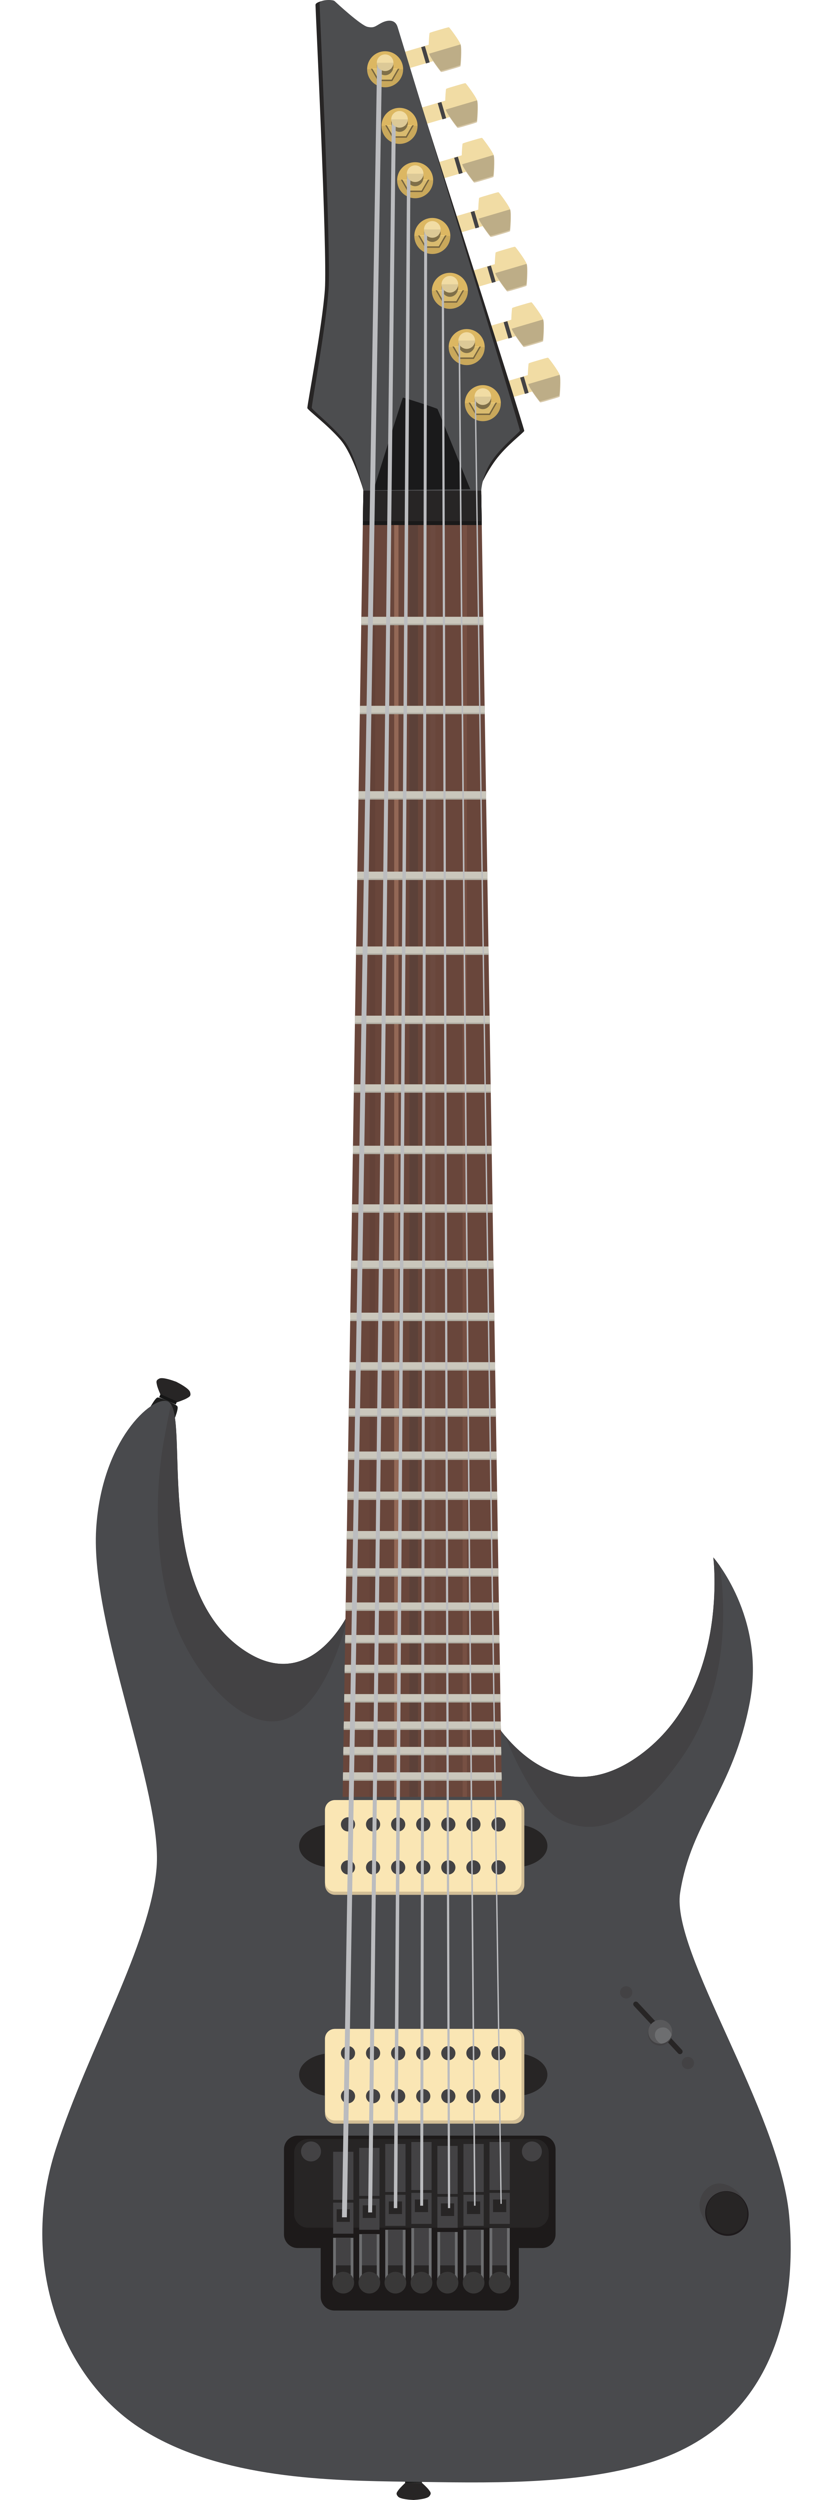 <?xml version="1.0" encoding="utf-8"?>
<!-- Generator: Adobe Illustrator 16.0.0, SVG Export Plug-In . SVG Version: 6.00 Build 0)  -->
<!DOCTYPE svg PUBLIC "-//W3C//DTD SVG 1.1//EN" "http://www.w3.org/Graphics/SVG/1.1/DTD/svg11.dtd">
<svg version="1.1" id="Layer_1" xmlns="http://www.w3.org/2000/svg" xmlns:xlink="http://www.w3.org/1999/xlink" x="0px" y="0px"
	 width="500px" height="1500px" viewBox="0 0 500 1500" enable-background="new 0 0 500 1500" xml:space="preserve">
<g>
	<g>
		<path fill="#272525" d="M239.032,1494.188c-0.917,1.328-1.618,2.036-0.121,3.748c1.416,1.62,7.636,1.982,9.218,2.049V1500
			c0,0,0.078-0.003,0.186-0.009c0.109,0.005,0.186,0.007,0.186,0.007v-0.019c1.577-0.096,7.794-0.578,9.18-2.225
			c1.462-1.742,0.746-2.436-0.194-3.745c-1.158-1.608-4.214-4.289-4.214-4.289l-4.87,0.047l-0.37,0.003l-4.869,0.047
			C243.162,1489.817,240.156,1492.56,239.032,1494.188z"/>
		<path fill="#191A19" d="M243.147,1488.707l0.009,1.11l10.12-0.098l-0.011-1.07C249.896,1488.68,246.522,1488.7,243.147,1488.707z"
			/>
	</g>
	<g>
		<path fill="#272525" d="M112.322,838.877c1.485-0.892,2.486-1.274,1.779-3.614c-0.668-2.212-6.597-5.323-8.117-6.089l0.007-0.017
			c0,0-0.076-0.029-0.186-0.073c-0.104-0.05-0.178-0.088-0.178-0.088l-0.007,0.018c-1.588-0.605-7.886-2.886-9.97-1.889
			c-2.205,1.057-1.81,2.054-1.471,3.751c0.422,2.087,2.227,6.066,2.227,6.066l4.786,2.11l0.364,0.161l4.787,2.111
			C106.344,841.325,110.5,839.975,112.322,838.877z"/>
		
			<rect x="99.992" y="834.599" transform="matrix(-0.404 0.915 -0.915 -0.404 910.338 1086.592)" fill="#151515" width="1.971" height="10.872"/>
		<path fill="#1E1E1E" d="M96.893,846.845c1.544,0.681,4.135,1.778,8.191,3.73c0.204-0.784,2.369-6.031,1.233-6.996
			c-1.451-1.23-5.145-2.808-5.584-2.99c-0.432-0.199-4.085-1.866-5.975-2.106c-1.253-0.16-3.735,4.487-4.308,5.264
			C93.611,845.284,95.823,846.373,96.893,846.845z"/>
	</g>
	<path fill="#494A4D" d="M100.449,840.761c-9.232-3.225-39.487,23.311-42.736,76.61c-3.547,58.196,40.018,157.69,36.263,203.354
		c-3.755,45.662-40.877,108.269-60.438,168.513c-22.523,69.369,3.88,138.351,51.905,168.514
		c47.463,29.811,113.087,30.658,159.27,31.285c46.182,0.627,100.543,2.361,145.05-11.377
		c85.344-26.344,87.419-111.307,83.899-148.604c-5.94-62.979-70.976-157.53-65.414-193.398
		c6.666-42.988,31.806-60.939,41.871-114.586c9.551-50.904-21.962-86.636-21.962-86.636s9.973,79.055-43.929,118.507
		c-53.9,39.452-88.725-22.121-88.725-22.121l-85.637-64.228c0,0-21.522,48.716-60.432,25.436
		C89.031,955.89,115.435,845.993,100.449,840.761z"/>
	<path fill="#434244" d="M102.581,842.589c-1.219,5.86-2.621,12.995-4.188,21.614c-6.011,33.059-5.109,76.936,6.01,107.891
		c9.264,25.79,33.059,59.205,57.402,60.707c33.295,2.056,47.183-64.013,47.183-64.013l0.017-0.416
		c-4.359,8.546-25.166,44.24-59.569,23.657C92.389,957.897,112.761,858.001,102.581,842.589z"/>
	<path fill="#434244" d="M384.229,1052.942c-38.958,28.515-67.946,4.257-81.027-11.386c6.889,17.468,20.212,44.034,33.508,50.451
		c17.438,8.415,41.173,7.513,72.428-37.267c27.825-39.864,26.698-87.984,23.037-115.024c-2.391-3.43-4.017-5.281-4.017-5.281
		S438.131,1013.49,384.229,1052.942z"/>
	<g>
		
			<rect x="301.047" y="227.291" transform="matrix(0.959 -0.283 0.283 0.959 -53.022 97.24)" fill="#F1DCA4" width="18.92" height="10.19"/>
		
			<rect x="313.772" y="225.987" transform="matrix(0.959 -0.282 0.282 0.959 -52.44 98.345)" fill="#434244" width="2.322" height="10.19"/>
		<path fill="#D7C8A9" d="M317.426,218.37c0.199-0.289,4.261-1.446,5.783-1.894c1.519-0.447,5.558-1.678,5.884-1.543
			c0.324,0.133,6.321,8.202,6.994,10.482c0.671,2.28,0.008,12.311-0.192,12.599c-0.2,0.29-4.262,1.446-5.782,1.894
			c-1.521,0.449-5.562,1.678-5.885,1.544c-0.324-0.134-6.289-8.093-6.993-10.481C316.532,228.58,317.225,218.657,317.426,218.37z"/>
		<path fill="#F1DCA4" d="M317.333,218.058c0.201-0.284,4.262-1.441,5.785-1.891c1.52-0.448,5.56-1.676,5.883-1.547
			s6.272,8.036,6.931,10.273c0.661,2.239-0.05,12.108-0.252,12.393c-0.2,0.284-4.263,1.442-5.782,1.891
			c-1.521,0.448-5.563,1.676-5.885,1.547c-0.323-0.129-6.24-7.928-6.931-10.275C316.391,228.104,317.132,218.342,317.333,218.058z"
			/>
		<path opacity="0.3" fill="#434244" d="M329.897,239.177c1.52-0.448,5.582-1.606,5.782-1.891
			c0.202-0.284,0.913-10.153,0.252-12.393l-18.85,5.555c0.69,2.347,6.607,10.146,6.931,10.275
			C324.335,240.853,328.376,239.625,329.897,239.177z"/>
	</g>
	<g>
		
			<rect x="291.133" y="194.057" transform="matrix(0.959 -0.283 0.283 0.959 -44.035 93.087)" fill="#F1DCA4" width="18.919" height="10.191"/>
		
			<rect x="303.857" y="192.754" transform="matrix(0.959 -0.282 0.282 0.959 -43.458 94.192)" fill="#434244" width="2.322" height="10.19"/>
		<path fill="#D7C8A9" d="M307.511,185.136c0.199-0.289,4.262-1.446,5.783-1.894c1.52-0.447,5.559-1.678,5.884-1.543
			c0.324,0.133,6.321,8.202,6.994,10.482c0.671,2.28,0.008,12.311-0.192,12.599c-0.199,0.29-4.262,1.446-5.782,1.894
			c-1.521,0.449-5.562,1.679-5.885,1.544c-0.324-0.134-6.288-8.093-6.993-10.481C306.617,195.346,307.311,185.423,307.511,185.136z"
			/>
		<path fill="#F1DCA4" d="M307.418,184.824c0.201-0.284,4.263-1.441,5.785-1.891c1.52-0.448,5.56-1.676,5.883-1.547
			c0.323,0.13,6.272,8.036,6.931,10.274c0.661,2.239-0.05,12.108-0.252,12.392c-0.2,0.284-4.263,1.442-5.781,1.891
			c-1.522,0.448-5.563,1.676-5.886,1.547c-0.323-0.129-6.24-7.928-6.931-10.275C306.476,194.87,307.218,185.108,307.418,184.824z"/>
		<path opacity="0.3" fill="#434244" d="M319.983,205.943c1.519-0.448,5.581-1.606,5.781-1.891
			c0.202-0.284,0.913-10.153,0.252-12.392l-18.85,5.555c0.69,2.347,6.607,10.146,6.931,10.275
			C314.42,207.619,318.461,206.391,319.983,205.943z"/>
	</g>
	<g>
		
			<rect x="281.219" y="160.719" transform="matrix(0.959 -0.283 0.283 0.959 -35.015 88.925)" fill="#F1DCA4" width="18.919" height="10.191"/>
		
			<rect x="293.944" y="159.416" transform="matrix(0.959 -0.282 0.282 0.959 -34.431 89.969)" fill="#434244" width="2.322" height="10.19"/>
		<path fill="#D7C8A9" d="M297.597,151.797c0.199-0.289,4.262-1.446,5.783-1.894c1.52-0.447,5.559-1.677,5.884-1.543
			c0.324,0.133,6.321,8.202,6.994,10.482c0.672,2.28,0.008,12.311-0.192,12.598c-0.199,0.29-4.262,1.446-5.782,1.894
			c-1.521,0.449-5.562,1.679-5.885,1.545c-0.324-0.134-6.288-8.093-6.993-10.481C296.703,162.008,297.396,152.085,297.597,151.797z"
			/>
		<path fill="#F1DCA4" d="M297.504,151.486c0.202-0.284,4.263-1.441,5.785-1.891c1.52-0.448,5.56-1.676,5.883-1.547
			s6.272,8.036,6.932,10.273c0.661,2.239-0.051,12.108-0.252,12.393s-4.263,1.442-5.782,1.891c-1.521,0.448-5.563,1.676-5.885,1.547
			c-0.323-0.13-6.24-7.928-6.932-10.275C296.563,161.531,297.304,151.77,297.504,151.486z"/>
		<path opacity="0.3" fill="#434244" d="M310.069,172.605c1.52-0.448,5.581-1.606,5.782-1.891s0.913-10.153,0.252-12.393
			l-18.851,5.555c0.691,2.347,6.608,10.145,6.932,10.275C304.506,174.281,308.548,173.053,310.069,172.605z"/>
	</g>
	<g>
		
			<rect x="271.304" y="128.007" transform="matrix(0.959 -0.283 0.283 0.959 -26.173 84.789)" fill="#F1DCA4" width="18.919" height="10.191"/>
		
			<rect x="284.029" y="126.703" transform="matrix(0.959 -0.282 0.282 0.959 -25.603 85.841)" fill="#434244" width="2.322" height="10.19"/>
		<path fill="#D7C8A9" d="M287.682,119.085c0.199-0.289,4.262-1.446,5.783-1.894c1.52-0.447,5.559-1.677,5.884-1.543
			c0.324,0.133,6.322,8.202,6.994,10.482s0.008,12.311-0.192,12.598c-0.199,0.29-4.261,1.446-5.782,1.894
			c-1.521,0.449-5.562,1.679-5.885,1.545c-0.324-0.134-6.288-8.093-6.993-10.481C286.788,129.296,287.481,119.373,287.682,119.085z"
			/>
		<path fill="#F1DCA4" d="M287.589,118.773c0.202-0.284,4.263-1.441,5.785-1.891c1.52-0.448,5.56-1.676,5.883-1.547
			s6.272,8.036,6.932,10.273c0.661,2.239-0.051,12.108-0.252,12.393s-4.263,1.442-5.782,1.891c-1.521,0.448-5.563,1.676-5.885,1.547
			c-0.323-0.13-6.24-7.928-6.932-10.275C286.647,128.819,287.389,119.058,287.589,118.773z"/>
		<path opacity="0.3" fill="#434244" d="M300.154,139.893c1.52-0.448,5.581-1.606,5.782-1.891s0.913-10.153,0.252-12.393
			l-18.851,5.555c0.691,2.347,6.608,10.145,6.932,10.275C294.592,141.569,298.633,140.34,300.154,139.893z"/>
	</g>
	<g>
		
			<rect x="261.389" y="95.399" transform="matrix(0.959 -0.283 0.283 0.959 -17.36 80.656)" fill="#F1DCA4" width="18.919" height="10.191"/>
		
			<rect x="274.113" y="94.095" transform="matrix(0.959 -0.282 0.282 0.959 -16.803 81.718)" fill="#434244" width="2.322" height="10.19"/>
		<path fill="#D7C8A9" d="M277.767,86.477c0.2-0.289,4.262-1.446,5.783-1.894c1.52-0.447,5.559-1.678,5.884-1.543
			c0.324,0.133,6.322,8.202,6.994,10.482s0.009,12.311-0.192,12.599c-0.199,0.29-4.261,1.446-5.781,1.894
			c-1.521,0.449-5.563,1.679-5.886,1.544c-0.324-0.134-6.288-8.093-6.993-10.481C276.873,96.688,277.566,86.765,277.767,86.477z"/>
		<path fill="#F1DCA4" d="M277.674,86.166c0.202-0.284,4.263-1.442,5.786-1.891c1.519-0.448,5.56-1.677,5.882-1.547
			c0.323,0.129,6.272,8.036,6.932,10.273c0.661,2.239-0.051,12.108-0.252,12.392c-0.2,0.284-4.263,1.442-5.782,1.891
			c-1.521,0.448-5.563,1.676-5.885,1.547c-0.323-0.129-6.24-7.928-6.932-10.275C276.732,96.211,277.474,86.45,277.674,86.166z"/>
		<path opacity="0.3" fill="#434244" d="M290.239,107.284c1.52-0.448,5.582-1.606,5.782-1.891
			c0.201-0.284,0.913-10.153,0.252-12.392l-18.851,5.555c0.691,2.347,6.608,10.146,6.932,10.275
			C284.677,108.96,288.718,107.732,290.239,107.284z"/>
	</g>
	<g>
		
			<rect x="251.475" y="62.582" transform="matrix(0.959 -0.283 0.283 0.959 -8.489 76.512)" fill="#F1DCA4" width="18.92" height="10.191"/>
		
			<rect x="264.199" y="61.278" transform="matrix(0.959 -0.282 0.282 0.959 -7.945 77.586)" fill="#434244" width="2.322" height="10.19"/>
		<path fill="#D7C8A9" d="M267.854,53.66c0.199-0.289,4.261-1.446,5.783-1.894c1.519-0.447,5.558-1.677,5.884-1.543
			c0.324,0.133,6.321,8.202,6.994,10.482c0.671,2.28,0.008,12.311-0.192,12.598c-0.2,0.29-4.262,1.446-5.782,1.894
			c-1.521,0.449-5.562,1.679-5.885,1.545c-0.324-0.134-6.289-8.093-6.993-10.481C266.96,63.871,267.652,53.948,267.854,53.66z"/>
		<path fill="#F1DCA4" d="M267.761,53.349c0.201-0.284,4.263-1.441,5.785-1.891c1.52-0.448,5.56-1.676,5.883-1.547
			s6.272,8.036,6.931,10.273c0.661,2.239-0.05,12.108-0.252,12.392c-0.2,0.284-4.263,1.443-5.782,1.891
			c-1.521,0.448-5.563,1.677-5.885,1.547c-0.323-0.129-6.24-7.928-6.931-10.274C266.818,63.394,267.56,53.633,267.761,53.349z"/>
		<path opacity="0.3" fill="#434244" d="M280.325,74.467c1.52-0.448,5.582-1.606,5.782-1.891c0.202-0.284,0.913-10.153,0.252-12.392
			l-18.85,5.555c0.69,2.347,6.607,10.145,6.931,10.274C274.763,76.144,278.804,74.916,280.325,74.467z"/>
	</g>
	<g>
		
			<rect x="241.56" y="29.036" transform="matrix(0.959 -0.283 0.283 0.959 0.589 72.344)" fill="#F1DCA4" width="18.919" height="10.191"/>
		
			<rect x="254.284" y="27.733" transform="matrix(0.959 -0.282 0.282 0.959 1.119 73.424)" fill="#434244" width="2.322" height="10.19"/>
		<path fill="#D7C8A9" d="M257.938,20.115c0.199-0.289,4.262-1.446,5.783-1.894c1.52-0.447,5.559-1.677,5.884-1.543
			c0.324,0.133,6.321,8.202,6.994,10.482c0.671,2.28,0.008,12.311-0.192,12.599c-0.199,0.29-4.262,1.446-5.782,1.894
			c-1.521,0.449-5.562,1.679-5.885,1.544c-0.324-0.134-6.288-8.093-6.993-10.481C257.045,30.325,257.738,20.402,257.938,20.115z"/>
		<path fill="#F1DCA4" d="M257.846,19.803c0.201-0.284,4.263-1.441,5.785-1.891c1.52-0.448,5.56-1.676,5.883-1.547
			s6.272,8.036,6.931,10.273c0.661,2.239-0.05,12.108-0.252,12.392c-0.2,0.284-4.263,1.443-5.781,1.891
			c-1.522,0.448-5.563,1.677-5.886,1.547c-0.323-0.129-6.24-7.928-6.931-10.274C256.903,29.849,257.646,20.087,257.846,19.803z"/>
		<path opacity="0.3" fill="#434244" d="M270.411,40.922c1.519-0.448,5.581-1.606,5.781-1.891
			c0.202-0.284,0.913-10.153,0.252-12.392l-18.85,5.555c0.69,2.347,6.607,10.145,6.931,10.274
			C264.848,42.599,268.889,41.37,270.411,40.922z"/>
	</g>
	<path fill="#272525" d="M218.164,294.287c0,0-6.206-21.56-13.79-30.39c-7.585-8.83-19.621-17.81-19.888-19.027
		c-0.267-1.217,8.924-48.813,10.507-71.078S189.265,3.928,189.365,2.916c0.247-2.513,9.566-3.333,10.627-2.373
		c1.171,1.061,15.219,15.545,19.391,16.374c4.051,0.804,4.724-0.309,8.254-2.154c4.274-2.234,9.008-2.455,10.506,2.154
		c1.499,4.607,76.856,240.495,76.546,241.594c-0.309,1.102-10.767,8.767-17.249,17.603c-6.483,8.835-10.226,18.301-10.226,18.301
		L218.164,294.287z"/>
	<path fill="#4C4D4F" d="M218.106,294.409c0,0-4.604-21.746-11.881-30.601c-7.276-8.855-18.825-17.861-19.081-19.082
		c-0.255-1.22,8.562-48.955,10.081-71.284c1.52-22.329-5.495-170.354-5.4-171.369c0.237-2.52,7.982-2.403,9-1.439
		c1.124,1.063,15.798,14.649,19.801,15.48c3.887,0.807,4.533-0.308,7.92-2.16c4.101-2.241,8.643-2.461,10.081,2.16
		s73.739,241.189,73.444,242.292c-0.296,1.104-10.33,8.792-16.551,17.653s-6.671,18.348-6.671,18.348H218.106z"/>
	<path fill="#1A1A1B" d="M224.136,294.125c0,0,17.436-55.443,17.707-55.56c0.271-0.117,20.435,6.336,20.759,6.838
		c0.324,0.501,19.659,48.111,19.659,48.111L224.136,294.125z"/>
	<g>
		<circle fill="#DCB762" cx="289.82" cy="241.897" r="10.817"/>
		<polygon opacity="0.5" fill="#272525" points="285.53,249.002 281.24,241.571 298.4,241.571 294.11,249.002 		"/>
		<polygon fill="#EDCC78" points="285.98,248.129 282.142,241.479 297.498,241.479 293.66,248.129 		"/>
		<path opacity="0.1" fill="#272525" d="M289.821,252.713c5.972,0,10.815-4.843,10.815-10.816h-21.634
			C279.003,247.87,283.845,252.713,289.821,252.713z"/>
	</g>
	<ellipse opacity="0.5" fill="#272525" cx="289.82" cy="240.03" rx="4.992" ry="5.461"/>
	<g>
		<path fill="#DCB762" d="M290.947,208.247c0,5.973-4.843,10.817-10.815,10.817c-5.977,0-10.817-4.844-10.817-10.817
			s4.841-10.816,10.817-10.816C286.104,197.431,290.947,202.274,290.947,208.247z"/>
		<polygon opacity="0.5" fill="#272525" points="275.841,215.353 271.551,207.922 288.711,207.922 284.421,215.353 		"/>
		<polygon fill="#EDCC78" points="276.291,214.479 272.453,207.829 287.81,207.829 283.971,214.479 		"/>
		<path opacity="0.1" fill="#272525" d="M280.132,219.064c5.973,0,10.815-4.844,10.815-10.817h-21.633
			C269.314,214.22,274.155,219.064,280.132,219.064z"/>
	</g>
	<ellipse opacity="0.5" fill="#272525" cx="280.131" cy="206.38" rx="4.992" ry="5.461"/>
	<g>
		<path fill="#DCB762" d="M280.843,174.493c0,5.973-4.844,10.816-10.815,10.816c-5.978,0-10.818-4.843-10.818-10.816
			s4.841-10.817,10.818-10.817C275.999,163.676,280.843,168.52,280.843,174.493z"/>
		<polygon opacity="0.5" fill="#272525" points="265.735,181.599 261.445,174.167 278.605,174.167 274.315,181.599 		"/>
		<polygon fill="#EDCC78" points="266.187,180.725 262.348,174.075 277.704,174.075 273.865,180.725 		"/>
		<path opacity="0.1" fill="#272525" d="M270.027,185.31c5.972,0,10.815-4.843,10.815-10.816h-21.634
			C259.209,180.466,264.05,185.31,270.027,185.31z"/>
	</g>
	<ellipse opacity="0.5" fill="#272525" cx="270.026" cy="172.626" rx="4.993" ry="5.461"/>
	<g>
		<circle fill="#DCB762" cx="259.504" cy="141.573" r="10.817"/>
		<polygon opacity="0.5" fill="#272525" points="255.214,148.679 250.924,141.248 268.084,141.248 263.794,148.679 		"/>
		<polygon fill="#EDCC78" points="255.664,147.806 251.825,141.155 267.182,141.155 263.343,147.806 		"/>
		<path opacity="0.1" fill="#272525" d="M259.505,152.39c5.972,0,10.815-4.844,10.815-10.817h-21.633
			C248.687,147.546,253.528,152.39,259.505,152.39z"/>
	</g>
	<ellipse opacity="0.5" fill="#272525" cx="259.503" cy="139.707" rx="4.993" ry="5.461"/>
	<g>
		<circle fill="#DCB762" cx="249.19" cy="108.131" r="10.817"/>
		<polygon opacity="0.5" fill="#272525" points="244.9,115.236 240.61,107.806 257.77,107.806 253.479,115.236 		"/>
		<polygon fill="#EDCC78" points="245.35,114.363 241.512,107.713 256.868,107.713 253.029,114.363 		"/>
		<path opacity="0.1" fill="#272525" d="M249.191,118.948c5.972,0,10.816-4.844,10.816-10.817h-21.634
			C238.373,114.104,243.214,118.948,249.191,118.948z"/>
	</g>
	<ellipse opacity="0.5" fill="#272525" cx="249.19" cy="106.264" rx="4.993" ry="5.461"/>
	<g>
		<path fill="#DCB762" d="M250.631,75.524c0,5.973-4.845,10.817-10.816,10.817c-5.977,0-10.818-4.844-10.818-10.817
			s4.841-10.817,10.818-10.817C245.787,64.707,250.631,69.551,250.631,75.524z"/>
		<polygon opacity="0.5" fill="#272525" points="235.524,82.629 231.234,75.199 248.395,75.199 244.104,82.629 		"/>
		<polygon fill="#EDCC78" points="235.975,81.756 232.136,75.105 247.492,75.105 243.654,81.756 		"/>
		<path opacity="0.1" fill="#272525" d="M239.815,86.341c5.971,0,10.816-4.844,10.816-10.817h-21.634
			C228.998,81.497,233.838,86.341,239.815,86.341z"/>
	</g>
	<ellipse opacity="0.5" fill="#272525" cx="239.814" cy="73.657" rx="4.992" ry="5.461"/>
	<g>
		<circle fill="#DCB762" cx="231.168" cy="41.562" r="10.817"/>
		<polygon opacity="0.5" fill="#272525" points="226.877,48.667 222.588,41.236 239.748,41.236 235.458,48.667 		"/>
		<polygon fill="#EDCC78" points="227.328,47.793 223.489,41.143 238.846,41.143 235.007,47.793 		"/>
		<path opacity="0.1" fill="#272525" d="M231.169,52.378c5.972,0,10.815-4.843,10.815-10.816h-21.633
			C220.351,47.535,225.192,52.378,231.169,52.378z"/>
	</g>
	<ellipse opacity="0.5" fill="#272525" cx="231.168" cy="39.695" rx="4.992" ry="5.461"/>
	<polygon fill="#69463B" points="205.664,1078.129 301.291,1078.129 288.85,294.409 218.106,294.409 	"/>
	<rect x="221.893" y="294.409" fill="#634238" width="3.309" height="783.72"/>
	<rect x="245.736" y="294.409" fill="#5C4139" width="5.17" height="783.72"/>
	<rect x="277.677" y="294.409" fill="#775043" width="2.585" height="783.72"/>
	<rect x="236.61" y="294.409" fill="#936856" width="2.585" height="783.72"/>
	<rect x="258.314" y="294.409" fill="#6C4A40" width="3.07" height="783.72"/>
	<g>
		<polygon fill="#B1AEA3" points="207.828,941.816 207.762,945.988 299.193,945.988 299.127,941.816 		"/>
		<polygon fill="#B1AEA3" points="207.503,962.338 207.437,966.511 299.52,966.511 299.453,962.338 		"/>
		<polygon fill="#B1AEA3" points="209.352,845.871 209.285,850.044 297.67,850.044 297.604,845.871 		"/>
		<polygon fill="#B1AEA3" points="208.94,871.78 208.874,875.953 298.081,875.953 298.015,871.78 		"/>
		<polygon fill="#B1AEA3" points="207.193,981.854 207.126,986.027 299.829,986.027 299.763,981.854 		"/>
		<polygon fill="#B1AEA3" points="208.183,919.488 208.116,923.66 298.839,923.66 298.772,919.488 		"/>
		<polygon fill="#B1AEA3" points="206.909,999.728 206.843,1003.901 300.113,1003.901 300.047,999.728 		"/>
		<polygon fill="#B1AEA3" points="206.126,1049.008 206.06,1053.181 300.895,1053.181 300.829,1049.008 		"/>
		<polygon fill="#B1AEA3" points="301.138,1068.435 301.071,1064.261 205.884,1064.261 205.818,1068.435 		"/>
		<polygon fill="#B1AEA3" points="206.629,1017.328 206.563,1021.501 300.392,1021.501 300.326,1017.328 		"/>
		<polygon fill="#B1AEA3" points="206.369,1033.755 206.302,1037.928 300.652,1037.928 300.586,1033.755 		"/>
		<polygon fill="#B1AEA3" points="208.559,895.798 208.493,899.97 298.463,899.97 298.396,895.798 		"/>
		<polygon fill="#B1AEA3" points="214.464,523.839 214.398,528.012 292.558,528.012 292.492,523.839 		"/>
		<polygon fill="#B1AEA3" points="213.751,568.752 213.685,572.924 293.271,572.924 293.205,568.752 		"/>
		<polygon fill="#B1AEA3" points="215.23,475.57 215.164,479.744 291.792,479.744 291.726,475.57 		"/>
		<polygon fill="#B1AEA3" points="209.791,818.179 209.725,822.352 297.23,822.352 297.165,818.179 		"/>
		<polygon fill="#B1AEA3" points="216.891,370.942 216.825,375.114 290.131,375.114 290.064,370.942 		"/>
		<polygon fill="#B1AEA3" points="213.092,610.262 213.026,614.435 293.931,614.435 293.863,610.262 		"/>
		<polygon fill="#B1AEA3" points="216.043,424.348 215.978,428.521 290.979,428.521 290.912,424.348 		"/>
		<polygon fill="#B1AEA3" points="210.759,757.218 210.693,761.39 296.263,761.39 296.196,757.218 		"/>
		<polygon fill="#B1AEA3" points="210.263,788.468 210.197,792.64 296.759,792.64 296.692,788.468 		"/>
		<polygon fill="#B1AEA3" points="212.438,651.45 212.372,655.623 294.583,655.623 294.518,651.45 		"/>
		<polygon fill="#B1AEA3" points="211.853,688.31 211.787,692.482 295.169,692.482 295.103,688.31 		"/>
		<polygon fill="#B1AEA3" points="211.295,723.469 211.229,727.641 295.727,727.641 295.66,723.469 		"/>
	</g>
	<g>
		<polygon fill="#CAC7BC" points="208.197,918.617 208.13,922.791 298.825,922.791 298.759,918.617 		"/>
		<polygon fill="#CAC7BC" points="207.517,961.47 207.45,965.643 299.506,965.643 299.439,961.47 		"/>
		<polygon fill="#CAC7BC" points="207.842,940.945 207.776,945.118 299.18,945.118 299.112,940.945 		"/>
		<polygon fill="#CAC7BC" points="208.954,870.912 208.888,875.083 298.067,875.083 298.001,870.912 		"/>
		<polygon fill="#CAC7BC" points="208.572,894.929 208.506,899.102 298.449,899.102 298.383,894.929 		"/>
		<polygon fill="#CAC7BC" points="206.644,1016.458 206.577,1020.631 300.378,1020.631 300.313,1016.458 		"/>
		<polygon fill="#CAC7BC" points="207.207,980.985 207.14,985.157 299.815,985.157 299.749,980.985 		"/>
		<polygon fill="#CAC7BC" points="206.14,1048.138 206.074,1052.312 300.881,1052.312 300.814,1048.138 		"/>
		<polygon fill="#CAC7BC" points="301.124,1067.564 301.058,1063.392 205.898,1063.392 205.832,1067.564 		"/>
		<polygon fill="#CAC7BC" points="206.383,1032.885 206.316,1037.058 300.639,1037.058 300.572,1032.885 		"/>
		<polygon fill="#CAC7BC" points="206.923,998.858 206.856,1003.031 300.1,1003.031 300.033,998.858 		"/>
		<polygon fill="#CAC7BC" points="209.365,845.001 209.299,849.173 297.656,849.173 297.59,845.001 		"/>
		<polygon fill="#CAC7BC" points="215.244,474.702 215.178,478.874 291.778,478.874 291.712,474.702 		"/>
		<polygon fill="#CAC7BC" points="213.106,609.394 213.04,613.565 293.916,613.565 293.85,609.394 		"/>
		<polygon fill="#CAC7BC" points="213.765,567.882 213.698,572.054 293.258,572.054 293.191,567.882 		"/>
		<polygon fill="#CAC7BC" points="214.478,522.97 214.412,527.142 292.544,527.142 292.479,522.97 		"/>
		<polygon fill="#CAC7BC" points="216.905,370.072 216.839,374.244 290.117,374.244 290.051,370.072 		"/>
		<polygon fill="#CAC7BC" points="216.057,423.479 215.991,427.651 290.965,427.651 290.898,423.479 		"/>
		<polygon fill="#CAC7BC" points="210.773,756.348 210.707,760.52 296.249,760.52 296.183,756.348 		"/>
		<polygon fill="#CAC7BC" points="212.452,650.582 212.386,654.754 294.569,654.754 294.504,650.582 		"/>
		<polygon fill="#CAC7BC" points="209.805,817.31 209.739,821.481 297.217,821.481 297.15,817.31 		"/>
		<polygon fill="#CAC7BC" points="210.277,787.599 210.21,791.771 296.745,791.771 296.679,787.599 		"/>
		<polygon fill="#CAC7BC" points="211.309,722.6 211.242,726.773 295.713,726.773 295.646,722.6 		"/>
		<polygon fill="#CAC7BC" points="211.867,687.441 211.8,691.613 295.155,691.613 295.089,687.441 		"/>
	</g>
	<g>
		<path fill="#272525" d="M194.82,1094.99c-8.773,1.364-15.298,6.452-15.298,12.536s6.525,11.171,15.298,12.536V1094.99z"/>
		<path fill="#272525" d="M313.281,1094.99c8.772,1.364,15.299,6.452,15.299,12.536s-6.526,11.171-15.299,12.536V1094.99z"/>
	</g>
	<g>
		<path fill="#272525" d="M194.82,1232.271c-8.773,1.364-15.298,6.452-15.298,12.536c0,6.083,6.525,11.171,15.298,12.536V1232.271z"
			/>
		<path fill="#272525" d="M313.281,1232.271c8.772,1.364,15.299,6.452,15.299,12.536c0,6.083-6.526,11.171-15.299,12.536V1232.271z"
			/>
	</g>
	<g>
		<g>
			<path fill="#D2BE96" d="M308.714,1080.065c3.307,0,6.012,2.705,6.012,6.012v44.819c0,3.307-2.705,6.012-6.012,6.012H201.095
				c-3.306,0-6.011-2.705-6.011-6.012v-44.819c0-3.307,2.705-6.012,6.011-6.012H308.714z"/>
		</g>
		<g>
			<path fill="#FAE6B4" d="M307.151,1080.065c3.227,0,5.866,2.64,5.866,5.866v43.189c0,3.227-2.64,5.866-5.866,5.866H200.95
				c-3.227,0-5.867-2.64-5.867-5.866v-43.189c0-3.227,2.64-5.866,5.867-5.866H307.151z"/>
		</g>
		<circle fill="#434244" cx="208.878" cy="1094.62" r="4.257"/>
		<circle fill="#434244" cx="223.936" cy="1094.62" r="4.257"/>
		<circle fill="#434244" cx="238.993" cy="1094.62" r="4.257"/>
		<circle fill="#434244" cx="254.051" cy="1094.62" r="4.257"/>
		<path fill="#434244" d="M269.109,1090.362c2.351,0,4.255,1.905,4.255,4.257c0,2.353-1.904,4.258-4.255,4.258
			c-2.354,0-4.258-1.905-4.258-4.258C264.852,1092.268,266.756,1090.362,269.109,1090.362z"/>
		<path fill="#434244" d="M284.168,1090.362c2.351,0,4.255,1.905,4.255,4.257c0,2.353-1.904,4.258-4.255,4.258
			c-2.354,0-4.258-1.905-4.258-4.258C279.91,1092.268,281.814,1090.362,284.168,1090.362z"/>
		<circle fill="#434244" cx="299.224" cy="1094.62" r="4.257"/>
		<circle fill="#434244" cx="208.878" cy="1120.433" r="4.257"/>
		<circle fill="#434244" cx="223.936" cy="1120.433" r="4.257"/>
		<circle fill="#434244" cx="238.993" cy="1120.433" r="4.257"/>
		<circle fill="#434244" cx="254.051" cy="1120.433" r="4.257"/>
		<path fill="#434244" d="M269.109,1116.176c2.351,0,4.255,1.905,4.255,4.257s-1.904,4.258-4.255,4.258
			c-2.354,0-4.258-1.906-4.258-4.258S266.756,1116.176,269.109,1116.176z"/>
		<path fill="#434244" d="M284.168,1116.176c2.351,0,4.255,1.905,4.255,4.257s-1.904,4.258-4.255,4.258
			c-2.354,0-4.258-1.906-4.258-4.258S281.814,1116.176,284.168,1116.176z"/>
		<circle fill="#434244" cx="299.224" cy="1120.433" r="4.257"/>
	</g>
	<g>
		<g>
			<path fill="#D2BE96" d="M308.714,1217.346c3.307,0,6.012,2.705,6.012,6.012v44.819c0,3.307-2.705,6.012-6.012,6.012H201.095
				c-3.306,0-6.011-2.705-6.011-6.012v-44.819c0-3.307,2.705-6.012,6.011-6.012H308.714z"/>
		</g>
		<g>
			<path fill="#FAE6B4" d="M307.151,1217.346c3.227,0,5.866,2.64,5.866,5.867v43.188c0,3.228-2.64,5.867-5.866,5.867H200.95
				c-3.227,0-5.867-2.64-5.867-5.867v-43.188c0-3.228,2.64-5.867,5.867-5.867H307.151z"/>
		</g>
		<circle fill="#434244" cx="208.878" cy="1231.9" r="4.257"/>
		<circle fill="#434244" cx="223.936" cy="1231.9" r="4.257"/>
		<circle fill="#434244" cx="238.993" cy="1231.9" r="4.257"/>
		<circle fill="#434244" cx="254.051" cy="1231.9" r="4.257"/>
		<path fill="#434244" d="M269.109,1227.643c2.351,0,4.255,1.905,4.255,4.257s-1.904,4.258-4.255,4.258
			c-2.354,0-4.258-1.906-4.258-4.258S266.756,1227.643,269.109,1227.643z"/>
		<path fill="#434244" d="M284.168,1227.643c2.351,0,4.255,1.905,4.255,4.257s-1.904,4.258-4.255,4.258
			c-2.354,0-4.258-1.906-4.258-4.258S281.814,1227.643,284.168,1227.643z"/>
		<circle fill="#434244" cx="299.224" cy="1231.9" r="4.257"/>
		<circle fill="#434244" cx="208.878" cy="1257.713" r="4.257"/>
		<circle fill="#434244" cx="223.936" cy="1257.713" r="4.257"/>
		<circle fill="#434244" cx="238.993" cy="1257.713" r="4.257"/>
		<circle fill="#434244" cx="254.051" cy="1257.713" r="4.257"/>
		<path fill="#434244" d="M269.109,1253.456c2.351,0,4.255,1.905,4.255,4.256c0,2.353-1.904,4.259-4.255,4.259
			c-2.354,0-4.258-1.906-4.258-4.259C264.852,1255.361,266.756,1253.456,269.109,1253.456z"/>
		<path fill="#434244" d="M284.168,1253.456c2.351,0,4.255,1.905,4.255,4.256c0,2.353-1.904,4.259-4.255,4.259
			c-2.354,0-4.258-1.906-4.258-4.259C279.91,1255.361,281.814,1253.456,284.168,1253.456z"/>
		<circle fill="#434244" cx="299.224" cy="1257.713" r="4.257"/>
	</g>
	<circle fill="#434244" cx="375.853" cy="1195.416" r="3.684"/>
	<circle fill="#434244" cx="412.905" cy="1237.812" r="3.684"/>
	<g>
		<path fill="#272525" d="M409.306,1229.886c0.583,0.626,0.549,1.613-0.077,2.197c-0.627,0.583-1.614,0.548-2.198-0.077
			l-26.513-28.454c-0.582-0.625-0.548-1.615,0.077-2.197c0.626-0.583,1.615-0.548,2.197,0.078L409.306,1229.886z"/>
		<ellipse fill="#434244" cx="396.099" cy="1220.044" rx="7.211" ry="7.341"/>
		<circle fill="#59595B" cx="396.311" cy="1219.075" r="7.159"/>
		<path fill="#6D6E70" d="M393.08,1221.041c0,2.183,1.664,4.31,3.659,5.15c3.063-0.186,5.586-2.28,6.415-5.123
			c-0.534-2.329-2.549-4.611-5.012-4.611C395.274,1216.457,393.08,1218.172,393.08,1221.041z"/>
	</g>
	<path fill="#1D1A1A" d="M170.455,1289.594v51.022c0,4.518,3.696,8.213,8.213,8.213H192.5v29.281c0,4.518,3.696,8.213,8.213,8.213
		h102.501c4.517,0,8.213-3.695,8.213-8.213v-29.281h13.832c4.517,0,8.213-3.695,8.213-8.213v-51.022
		c0-4.518-3.696-8.213-8.213-8.213h-146.59C174.151,1281.381,170.455,1285.076,170.455,1289.594z"/>
	<g>
		<path fill="#272525" d="M321.175,1283.419c4.517,0,8.213,3.696,8.213,8.214v36.758c0,4.517-3.696,8.213-8.213,8.213H184.773
			c-4.518,0-8.213-3.696-8.213-8.213v-36.758c0-4.518,3.696-8.214,8.213-8.214H321.175z"/>
	</g>
	<g>
		<rect x="199.957" y="1291.069" fill="#434244" width="12.167" height="28.823"/>
		<rect x="199.957" y="1321.575" fill="#434244" width="12.167" height="18.635"/>
		<rect x="199.957" y="1342.692" fill="#6D6E70" width="12.167" height="25.16"/>
		<rect x="201.611" y="1342.692" fill="#434244" width="8.86" height="25.16"/>
		<rect x="201.611" y="1359.229" fill="#272525" width="8.86" height="8.624"/>
		<rect x="202.083" y="1325.563" fill="#272525" width="7.915" height="7.56"/>
		<circle fill="#393838" cx="206.041" cy="1369.598" r="6.515"/>
	</g>
	<g>
		<rect x="215.602" y="1288.722" fill="#434244" width="12.167" height="28.824"/>
		<rect x="215.602" y="1319.229" fill="#434244" width="12.167" height="18.635"/>
		<rect x="215.602" y="1340.489" fill="#6D6E70" width="12.167" height="27.363"/>
		<rect x="217.255" y="1340.489" fill="#434244" width="8.86" height="27.363"/>
		<rect x="217.255" y="1359.229" fill="#272525" width="8.86" height="8.624"/>
		<rect x="217.728" y="1323.216" fill="#272525" width="7.915" height="7.561"/>
		<circle fill="#393838" cx="221.686" cy="1369.598" r="6.515"/>
	</g>
	<g>
		<rect x="231.246" y="1286.376" fill="#434244" width="12.167" height="28.823"/>
		<rect x="231.246" y="1316.882" fill="#434244" width="12.167" height="18.635"/>
		<rect x="231.246" y="1337.863" fill="#6D6E70" width="12.167" height="29.989"/>
		<rect x="232.899" y="1337.863" fill="#434244" width="8.86" height="29.989"/>
		<rect x="232.899" y="1359.229" fill="#272525" width="8.86" height="8.624"/>
		<rect x="233.372" y="1320.87" fill="#272525" width="7.915" height="7.56"/>
		<circle fill="#393838" cx="237.33" cy="1369.598" r="6.515"/>
	</g>
	<g>
		<rect x="246.89" y="1285.202" fill="#434244" width="12.167" height="28.823"/>
		<rect x="246.89" y="1315.709" fill="#434244" width="12.167" height="18.635"/>
		<rect x="246.89" y="1336.842" fill="#6D6E70" width="12.167" height="31.011"/>
		<rect x="248.543" y="1336.842" fill="#434244" width="8.86" height="31.011"/>
		<rect x="248.543" y="1359.229" fill="#272525" width="8.86" height="8.624"/>
		<rect x="249.017" y="1319.696" fill="#272525" width="7.915" height="7.561"/>
		<circle fill="#393838" cx="252.975" cy="1369.598" r="6.515"/>
	</g>
	<g>
		<rect x="262.534" y="1287.549" fill="#434244" width="12.168" height="28.823"/>
		<rect x="262.534" y="1318.056" fill="#434244" width="12.168" height="18.635"/>
		<rect x="262.534" y="1339.198" fill="#6D6E70" width="12.168" height="28.654"/>
		<rect x="264.188" y="1339.198" fill="#434244" width="8.859" height="28.654"/>
		<rect x="264.188" y="1359.229" fill="#272525" width="8.859" height="8.624"/>
		<rect x="264.661" y="1322.043" fill="#272525" width="7.914" height="7.561"/>
		<circle fill="#393838" cx="268.619" cy="1369.598" r="6.515"/>
	</g>
	<g>
		<rect x="278.18" y="1286.376" fill="#434244" width="12.167" height="28.823"/>
		<rect x="278.18" y="1316.882" fill="#434244" width="12.167" height="18.635"/>
		<rect x="278.18" y="1337.863" fill="#6D6E70" width="12.167" height="29.989"/>
		<rect x="279.833" y="1337.863" fill="#434244" width="8.859" height="29.989"/>
		<rect x="279.833" y="1359.229" fill="#272525" width="8.859" height="8.624"/>
		<rect x="280.307" y="1320.87" fill="#272525" width="7.914" height="7.56"/>
		<circle fill="#393838" cx="284.264" cy="1369.598" r="6.515"/>
	</g>
	<g>
		<rect x="293.823" y="1285.202" fill="#434244" width="12.168" height="28.823"/>
		<rect x="293.823" y="1315.709" fill="#434244" width="12.168" height="18.635"/>
		<rect x="293.823" y="1336.842" fill="#6D6E70" width="12.168" height="31.011"/>
		<rect x="295.478" y="1336.842" fill="#434244" width="8.859" height="31.011"/>
		<rect x="295.478" y="1359.229" fill="#272525" width="8.859" height="8.624"/>
		<rect x="295.95" y="1319.696" fill="#272525" width="7.914" height="7.561"/>
		<circle fill="#393838" cx="299.908" cy="1369.598" r="6.515"/>
	</g>
	<circle fill="#434244" cx="186.681" cy="1290.873" r="5.994"/>
	<circle fill="#434244" cx="319.267" cy="1290.873" r="5.994"/>
	<path fill="#434244" d="M427.429,1311.027c6.607-3.104,15.733,1.712,20.014,10.632c1.107,2.307-0.045,0.688-0.024,2.644
		c0.043,3.749-2.549,6.54-6.894,8.582c-2.839,1.334-6.581,7.008-9.428,6.279c-3.774-0.965-8.068-6.426-9.878-10.278
		C418.041,1322.128,420.823,1314.132,427.429,1311.027z"/>
	
		<ellipse transform="matrix(-0.425 -0.905 0.905 -0.425 -579.833 2287.176)" fill="#1E1A1C" cx="436.253" cy="1327.683" rx="13.521" ry="12.92"/>
	<path fill="#272525" d="M430.806,1316.089c6.119-2.876,13.517-0.015,16.525,6.387c3.008,6.403,0.491,13.925-5.63,16.801
		c-6.115,2.874-13.514,0.014-16.523-6.389C422.171,1326.484,424.689,1318.963,430.806,1316.089z"/>
	<polygon fill="#191919" points="289.177,315.025 288.886,296.751 218.069,296.751 217.779,315.025 	"/>
	<polygon fill="#272525" points="289.14,312.679 288.85,294.409 218.106,294.409 217.816,312.679 	"/>
	<polygon fill="#BBBCBF" points="229.278,37.024 208.202,1330.392 205.269,1330.392 226.344,37.024 	"/>
	<polygon fill="#BBBCBF" points="237.567,72.77 223.362,1327.468 220.966,1327.468 235.171,72.77 	"/>
	<polygon fill="#BBBCBF" points="246.367,103.756 238.442,1324.876 236.369,1324.876 244.292,103.756 	"/>
	<polygon fill="#BBBCBF" points="256.385,137.718 253.976,1323.429 252.224,1323.429 254.633,137.718 	"/>
	<polygon fill="#BBBCBF" points="266.479,170.665 270.2,1324.876 268.878,1324.876 265.156,170.665 	"/>
	<polygon fill="#BBBCBF" points="276.166,204.781 285.452,1323.429 284.522,1323.429 275.237,204.781 	"/>
	<polygon fill="#BBBCBF" points="285.714,238.113 301.19,1322.313 300.378,1322.313 284.901,238.113 	"/>
	<g>
		<circle fill="#F1DCA4" cx="289.82" cy="237.974" r="4.992"/>
		<path opacity="0.1" fill="#272525" d="M289.821,242.967c2.756,0,4.991-2.235,4.991-4.993h-9.984
			C284.828,240.731,287.063,242.967,289.821,242.967z"/>
	</g>
	<g>
		<circle fill="#F1DCA4" cx="280.131" cy="204.324" r="4.992"/>
		<path opacity="0.1" fill="#272525" d="M280.132,209.317c2.756,0,4.991-2.235,4.991-4.994h-9.984
			C275.139,207.082,277.374,209.317,280.132,209.317z"/>
	</g>
	<g>
		<circle fill="#F1DCA4" cx="270.026" cy="170.57" r="4.993"/>
		<path opacity="0.1" fill="#272525" d="M270.027,175.563c2.755,0,4.991-2.236,4.991-4.994h-9.985
			C265.033,173.328,267.269,175.563,270.027,175.563z"/>
	</g>
	<g>
		<circle fill="#F1DCA4" cx="259.503" cy="137.65" r="4.993"/>
		<path opacity="0.1" fill="#272525" d="M259.505,142.644c2.756,0,4.991-2.235,4.991-4.994h-9.985
			C254.511,140.408,256.747,142.644,259.505,142.644z"/>
	</g>
	<g>
		<circle fill="#F1DCA4" cx="249.19" cy="104.208" r="4.993"/>
		<path opacity="0.1" fill="#272525" d="M249.191,109.201c2.756,0,4.992-2.235,4.992-4.994h-9.985
			C244.197,106.966,246.433,109.201,249.191,109.201z"/>
	</g>
	<g>
		<circle fill="#F1DCA4" cx="239.814" cy="71.601" r="4.992"/>
		<path opacity="0.1" fill="#272525" d="M239.815,76.594c2.755,0,4.991-2.236,4.991-4.994h-9.985
			C234.822,74.358,237.057,76.594,239.815,76.594z"/>
	</g>
	<g>
		<circle fill="#F1DCA4" cx="231.168" cy="37.638" r="4.992"/>
		<path opacity="0.1" fill="#272525" d="M231.169,42.632c2.755,0,4.991-2.236,4.991-4.994h-9.985
			C226.175,40.396,228.411,42.632,231.169,42.632z"/>
	</g>
</g>
</svg>
